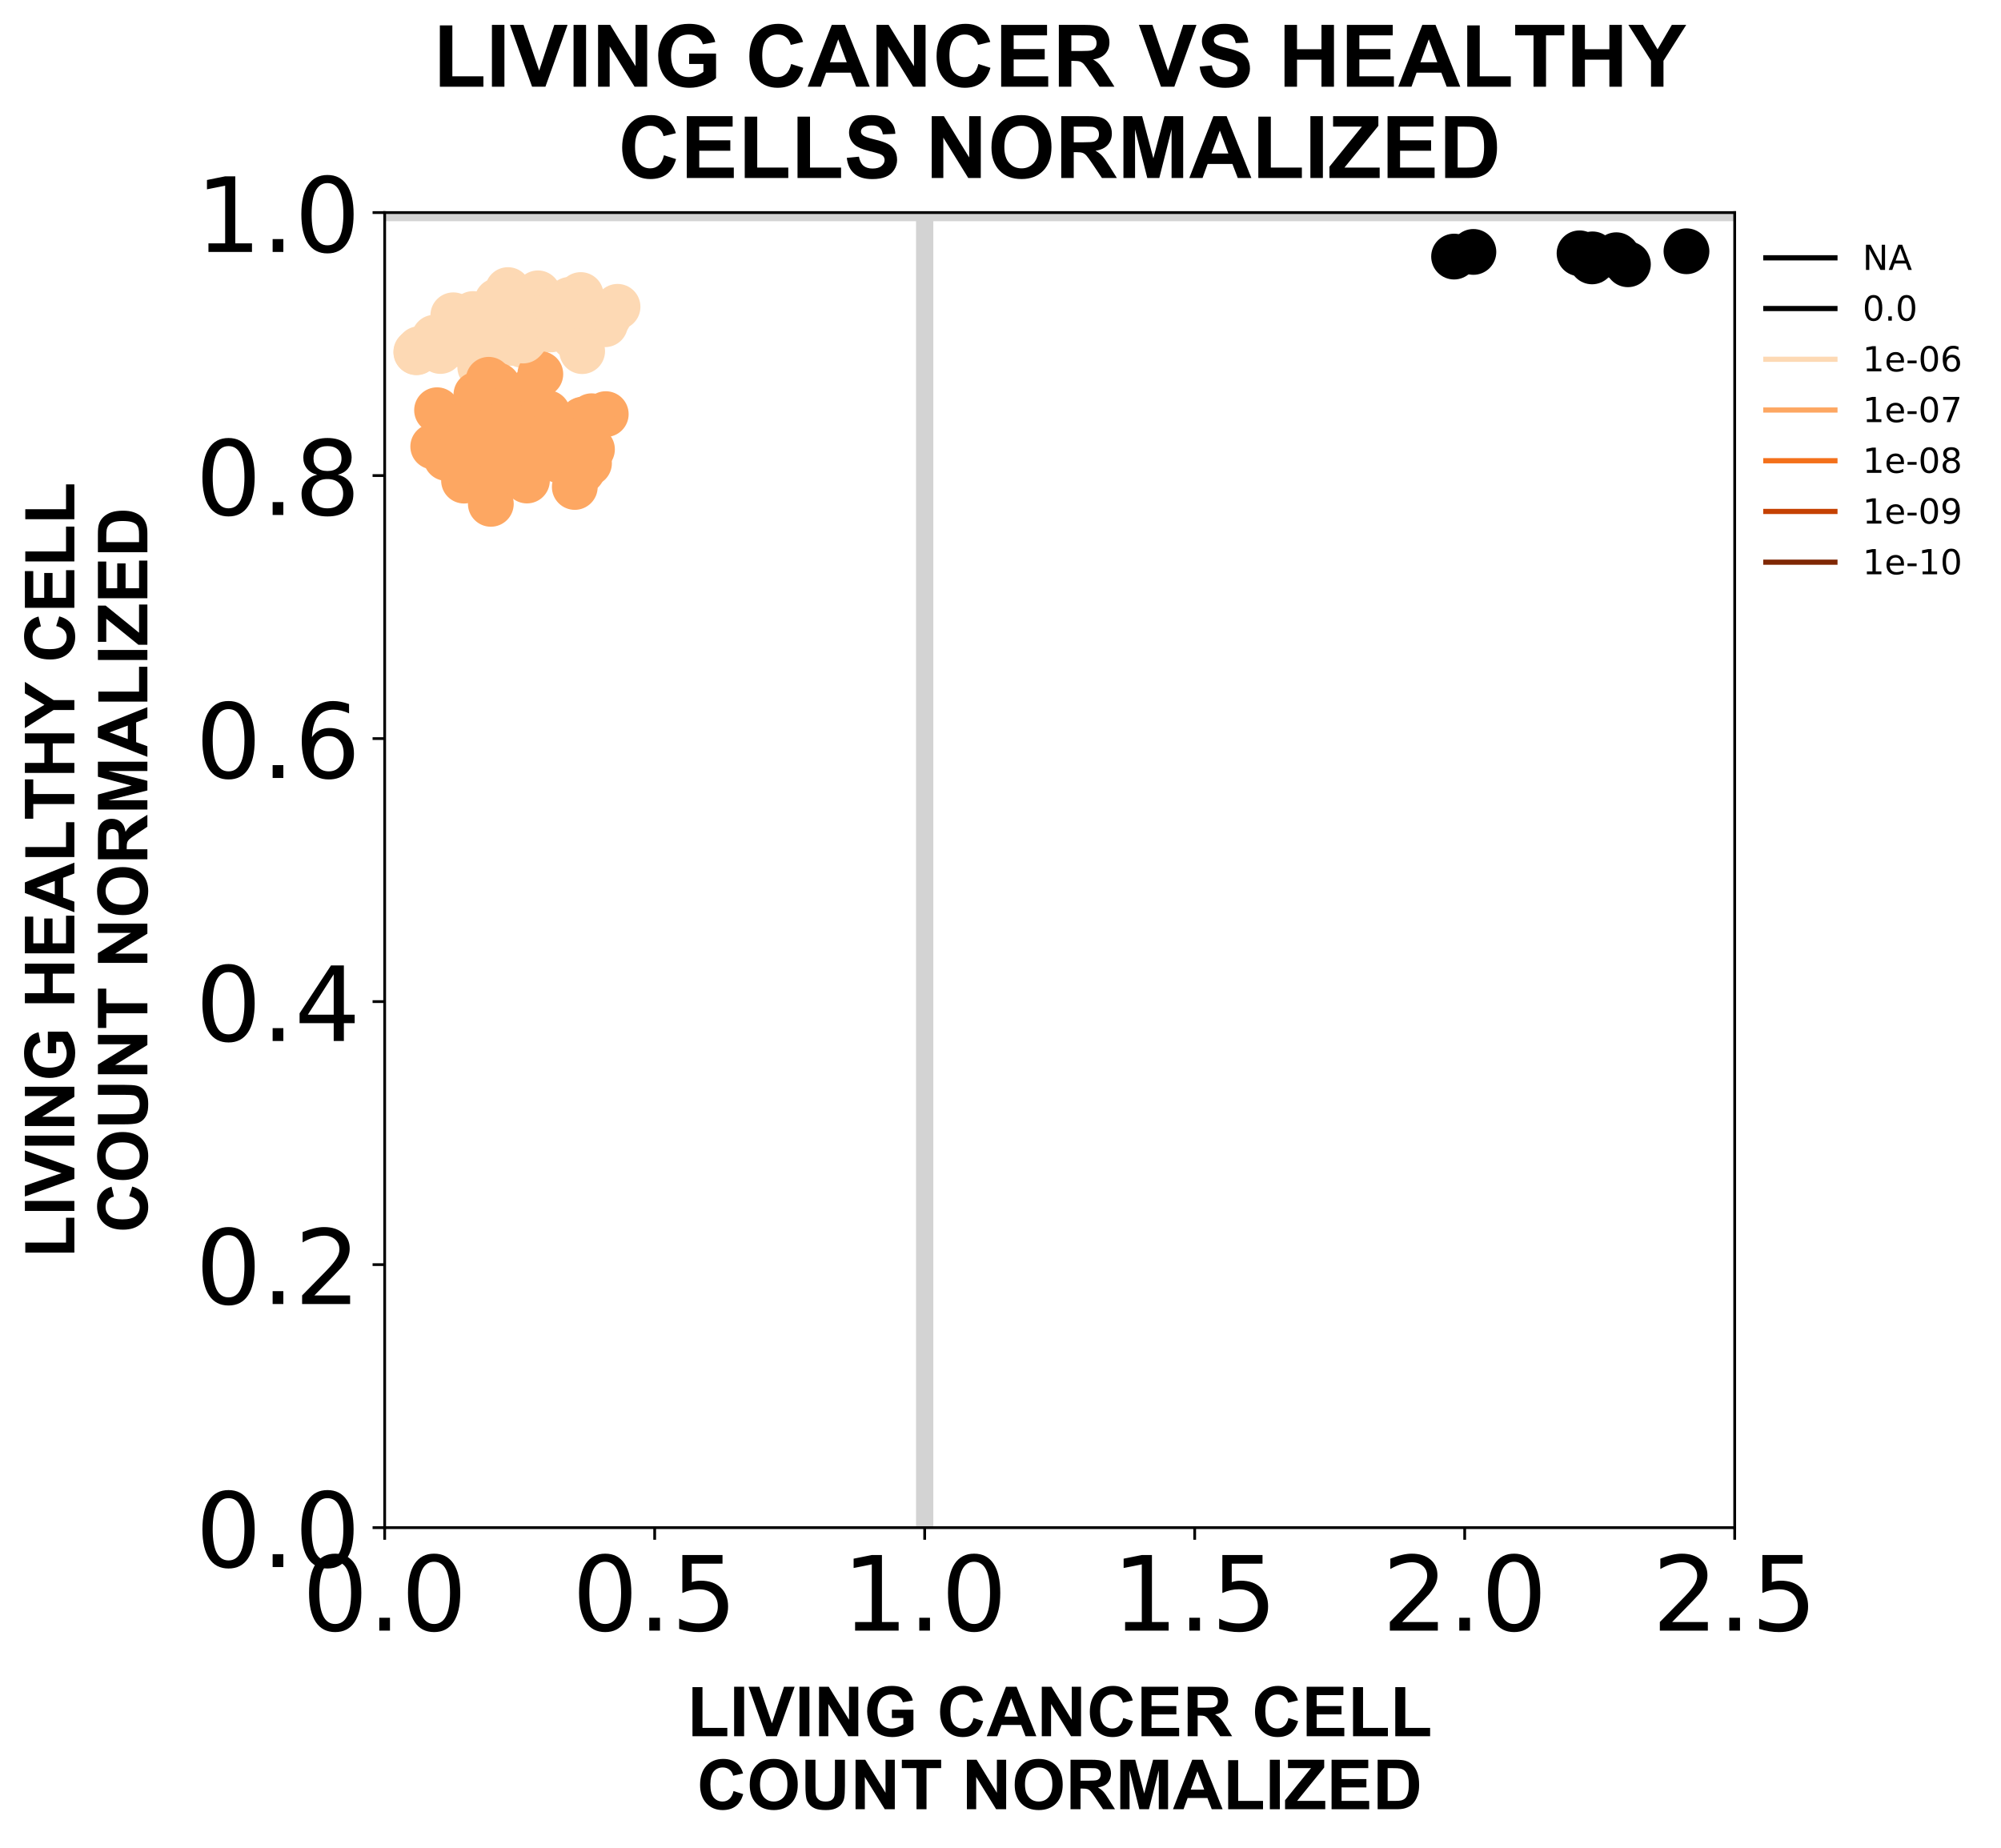 <?xml version="1.0" encoding="utf-8" standalone="no"?>
<!DOCTYPE svg PUBLIC "-//W3C//DTD SVG 1.1//EN"
  "http://www.w3.org/Graphics/SVG/1.1/DTD/svg11.dtd">
<!-- Created with matplotlib (https://matplotlib.org/) -->
<svg height="534.644pt" version="1.1" viewBox="0 0 578.946 534.644" width="578.946pt" xmlns="http://www.w3.org/2000/svg" xmlns:xlink="http://www.w3.org/1999/xlink">
 <defs>
  <style type="text/css">
*{stroke-linecap:butt;stroke-linejoin:round;}
  </style>
 </defs>
 <g id="figure_1">
  <g id="patch_1">
   <path d="M 0 534.644 
L 578.946 534.644 
L 578.946 0 
L 0 0 
z
" style="fill:#ffffff;"/>
  </g>
  <g id="axes_1">
   <g id="patch_2">
    <path d="M 111.297 442.022 
L 501.897 442.022 
L 501.897 61.502 
L 111.297 61.502 
z
" style="fill:#ffffff;"/>
   </g>
   <g id="line2d_1">
    <path clip-path="url(#p751edbd684)" d="M 267.538 442.022 
L 267.538 61.502 
" style="fill:none;stroke:#d3d3d3;stroke-linecap:square;stroke-width:5;"/>
   </g>
   <g id="line2d_2">
    <path clip-path="url(#p751edbd684)" d="M 111.297 61.502 
L 501.897 61.502 
" style="fill:none;stroke:#d3d3d3;stroke-linecap:square;stroke-width:5;"/>
   </g>
   <g id="PathCollection_1">
    <defs>
     <path d="M 0 6.124 
C 1.624 6.124 3.182 5.478 4.33 4.33 
C 5.478 3.182 6.124 1.624 6.124 0 
C 6.124 -1.624 5.478 -3.182 4.33 -4.33 
C 3.182 -5.478 1.624 -6.124 0 -6.124 
C -1.624 -6.124 -3.182 -5.478 -4.33 -4.33 
C -5.478 -3.182 -6.124 -1.624 -6.124 0 
C -6.124 1.624 -5.478 3.182 -4.33 4.33 
C -3.182 5.478 -1.624 6.124 0 6.124 
z
" id="mc6b372aa79" style="stroke:#fdd9b4;"/>
    </defs>
    <g clip-path="url(#p751edbd684)">
     <use style="fill:#fdd9b4;stroke:#fdd9b4;" x="120.504" xlink:href="#mc6b372aa79" y="101.928"/>
    </g>
   </g>
   <g id="PathCollection_2">
    <g clip-path="url(#p751edbd684)">
     <use style="fill:#fdd9b4;stroke:#fdd9b4;" x="120.446" xlink:href="#mc6b372aa79" y="101.842"/>
    </g>
   </g>
   <g id="PathCollection_3">
    <g clip-path="url(#p751edbd684)">
     <use style="fill:#fdd9b4;stroke:#fdd9b4;" x="136.873" xlink:href="#mc6b372aa79" y="90.863"/>
    </g>
   </g>
   <g id="PathCollection_4">
    <g clip-path="url(#p751edbd684)">
     <use style="fill:#fdd9b4;stroke:#fdd9b4;" x="147.985" xlink:href="#mc6b372aa79" y="99.213"/>
    </g>
   </g>
   <g id="PathCollection_5">
    <g clip-path="url(#p751edbd684)">
     <use style="fill:#fdd9b4;stroke:#fdd9b4;" x="139.33" xlink:href="#mc6b372aa79" y="95.091"/>
    </g>
   </g>
   <g id="PathCollection_6">
    <g clip-path="url(#p751edbd684)">
     <use style="fill:#fdd9b4;stroke:#fdd9b4;" x="127.413" xlink:href="#mc6b372aa79" y="101.562"/>
    </g>
   </g>
   <g id="PathCollection_7">
    <g clip-path="url(#p751edbd684)">
     <use style="fill:#fdd9b4;stroke:#fdd9b4;" x="137.234" xlink:href="#mc6b372aa79" y="101.723"/>
    </g>
   </g>
   <g id="PathCollection_8">
    <g clip-path="url(#p751edbd684)">
     <use style="fill:#fdd9b4;stroke:#fdd9b4;" x="141.811" xlink:href="#mc6b372aa79" y="97.602"/>
    </g>
   </g>
   <g id="PathCollection_9">
    <g clip-path="url(#p751edbd684)">
     <use style="fill:#fdd9b4;stroke:#fdd9b4;" x="138.953" xlink:href="#mc6b372aa79" y="106.234"/>
    </g>
   </g>
   <g id="PathCollection_10">
    <g clip-path="url(#p751edbd684)">
     <use style="fill:#fdd9b4;stroke:#fdd9b4;" x="140.047" xlink:href="#mc6b372aa79" y="102.651"/>
    </g>
   </g>
   <g id="PathCollection_11">
    <g clip-path="url(#p751edbd684)">
     <use style="fill:#fdd9b4;stroke:#fdd9b4;" x="129.617" xlink:href="#mc6b372aa79" y="99.98"/>
    </g>
   </g>
   <g id="PathCollection_12">
    <g clip-path="url(#p751edbd684)">
     <use style="fill:#fdd9b4;stroke:#fdd9b4;" x="131.066" xlink:href="#mc6b372aa79" y="96.298"/>
    </g>
   </g>
   <g id="PathCollection_13">
    <g clip-path="url(#p751edbd684)">
     <use style="fill:#fdd9b4;stroke:#fdd9b4;" x="144.384" xlink:href="#mc6b372aa79" y="87.574"/>
    </g>
   </g>
   <g id="PathCollection_14">
    <g clip-path="url(#p751edbd684)">
     <use style="fill:#fdd9b4;stroke:#fdd9b4;" x="154.175" xlink:href="#mc6b372aa79" y="96.041"/>
    </g>
   </g>
   <g id="PathCollection_15">
    <g clip-path="url(#p751edbd684)">
     <use style="fill:#fdd9b4;stroke:#fdd9b4;" x="152.047" xlink:href="#mc6b372aa79" y="96.852"/>
    </g>
   </g>
   <g id="PathCollection_16">
    <g clip-path="url(#p751edbd684)">
     <use style="fill:#fdd9b4;stroke:#fdd9b4;" x="131.03" xlink:href="#mc6b372aa79" y="97.358"/>
    </g>
   </g>
   <g id="PathCollection_17">
    <g clip-path="url(#p751edbd684)">
     <use style="fill:#fdd9b4;stroke:#fdd9b4;" x="148.975" xlink:href="#mc6b372aa79" y="98.205"/>
    </g>
   </g>
   <g id="PathCollection_18">
    <g clip-path="url(#p751edbd684)">
     <use style="fill:#fdd9b4;stroke:#fdd9b4;" x="150.869" xlink:href="#mc6b372aa79" y="95.132"/>
    </g>
   </g>
   <g id="PathCollection_19">
    <g clip-path="url(#p751edbd684)">
     <use style="fill:#fdd9b4;stroke:#fdd9b4;" x="145.252" xlink:href="#mc6b372aa79" y="95.839"/>
    </g>
   </g>
   <g id="PathCollection_20">
    <g clip-path="url(#p751edbd684)">
     <use style="fill:#fdd9b4;stroke:#fdd9b4;" x="154.588" xlink:href="#mc6b372aa79" y="95.988"/>
    </g>
   </g>
   <g id="PathCollection_21">
    <g clip-path="url(#p751edbd684)">
     <use style="fill:#fdd9b4;stroke:#fdd9b4;" x="129.214" xlink:href="#mc6b372aa79" y="97.423"/>
    </g>
   </g>
   <g id="PathCollection_22">
    <g clip-path="url(#p751edbd684)">
     <use style="fill:#fdd9b4;stroke:#fdd9b4;" x="121.285" xlink:href="#mc6b372aa79" y="101.016"/>
    </g>
   </g>
   <g id="PathCollection_23">
    <g clip-path="url(#p751edbd684)">
     <use style="fill:#fdd9b4;stroke:#fdd9b4;" x="145.223" xlink:href="#mc6b372aa79" y="93.212"/>
    </g>
   </g>
   <g id="PathCollection_24">
    <g clip-path="url(#p751edbd684)">
     <use style="fill:#fdd9b4;stroke:#fdd9b4;" x="145.924" xlink:href="#mc6b372aa79" y="96.639"/>
    </g>
   </g>
   <g id="PathCollection_25">
    <g clip-path="url(#p751edbd684)">
     <use style="fill:#fdd9b4;stroke:#fdd9b4;" x="141.57" xlink:href="#mc6b372aa79" y="95.678"/>
    </g>
   </g>
   <g id="PathCollection_26">
    <g clip-path="url(#p751edbd684)">
     <use style="fill:#fdd9b4;stroke:#fdd9b4;" x="125.699" xlink:href="#mc6b372aa79" y="97.708"/>
    </g>
   </g>
   <g id="PathCollection_27">
    <g clip-path="url(#p751edbd684)">
     <use style="fill:#fdd9b4;stroke:#fdd9b4;" x="146.246" xlink:href="#mc6b372aa79" y="94.794"/>
    </g>
   </g>
   <g id="PathCollection_28">
    <g clip-path="url(#p751edbd684)">
     <use style="fill:#fdd9b4;stroke:#fdd9b4;" x="143.678" xlink:href="#mc6b372aa79" y="94.779"/>
    </g>
   </g>
   <g id="PathCollection_29">
    <g clip-path="url(#p751edbd684)">
     <use style="fill:#fdd9b4;stroke:#fdd9b4;" x="143.159" xlink:href="#mc6b372aa79" y="95.022"/>
    </g>
   </g>
   <g id="PathCollection_30">
    <g clip-path="url(#p751edbd684)">
     <use style="fill:#fdd9b4;stroke:#fdd9b4;" x="144.003" xlink:href="#mc6b372aa79" y="93.416"/>
    </g>
   </g>
   <g id="PathCollection_31">
    <g clip-path="url(#p751edbd684)">
     <use style="fill:#fdd9b4;stroke:#fdd9b4;" x="140.757" xlink:href="#mc6b372aa79" y="96.083"/>
    </g>
   </g>
   <g id="PathCollection_32">
    <g clip-path="url(#p751edbd684)">
     <use style="fill:#fdd9b4;stroke:#fdd9b4;" x="137.973" xlink:href="#mc6b372aa79" y="91.698"/>
    </g>
   </g>
   <g id="PathCollection_33">
    <g clip-path="url(#p751edbd684)">
     <use style="fill:#fdd9b4;stroke:#fdd9b4;" x="147.247" xlink:href="#mc6b372aa79" y="86.635"/>
    </g>
   </g>
   <g id="PathCollection_34">
    <g clip-path="url(#p751edbd684)">
     <use style="fill:#fdd9b4;stroke:#fdd9b4;" x="160.857" xlink:href="#mc6b372aa79" y="93.114"/>
    </g>
   </g>
   <g id="PathCollection_35">
    <g clip-path="url(#p751edbd684)">
     <use style="fill:#fdd9b4;stroke:#fdd9b4;" x="159.309" xlink:href="#mc6b372aa79" y="95.326"/>
    </g>
   </g>
   <g id="PathCollection_36">
    <g clip-path="url(#p751edbd684)">
     <use style="fill:#fdd9b4;stroke:#fdd9b4;" x="147.002" xlink:href="#mc6b372aa79" y="96.307"/>
    </g>
   </g>
   <g id="PathCollection_37">
    <g clip-path="url(#p751edbd684)">
     <use style="fill:#fdd9b4;stroke:#fdd9b4;" x="160.161" xlink:href="#mc6b372aa79" y="91.277"/>
    </g>
   </g>
   <g id="PathCollection_38">
    <g clip-path="url(#p751edbd684)">
     <use style="fill:#fdd9b4;stroke:#fdd9b4;" x="164.279" xlink:href="#mc6b372aa79" y="90.781"/>
    </g>
   </g>
   <g id="PathCollection_39">
    <g clip-path="url(#p751edbd684)">
     <use style="fill:#fdd9b4;stroke:#fdd9b4;" x="148.833" xlink:href="#mc6b372aa79" y="94.788"/>
    </g>
   </g>
   <g id="PathCollection_40">
    <g clip-path="url(#p751edbd684)">
     <use style="fill:#fdd9b4;stroke:#fdd9b4;" x="167.293" xlink:href="#mc6b372aa79" y="95.637"/>
    </g>
   </g>
   <g id="PathCollection_41">
    <defs>
     <path d="M 0 6.124 
C 1.624 6.124 3.182 5.478 4.33 4.33 
C 5.478 3.182 6.124 1.624 6.124 0 
C 6.124 -1.624 5.478 -3.182 4.33 -4.33 
C 3.182 -5.478 1.624 -6.124 0 -6.124 
C -1.624 -6.124 -3.182 -5.478 -4.33 -4.33 
C -5.478 -3.182 -6.124 -1.624 -6.124 0 
C -6.124 1.624 -5.478 3.182 -4.33 4.33 
C -3.182 5.478 -1.624 6.124 0 6.124 
z
" id="m355defbd6c" style="stroke:#fda762;"/>
    </defs>
    <g clip-path="url(#p751edbd684)">
     <use style="fill:#fda762;stroke:#fda762;" x="134.258" xlink:href="#m355defbd6c" y="139.067"/>
    </g>
   </g>
   <g id="PathCollection_42">
    <g clip-path="url(#p751edbd684)">
     <use style="fill:#fda762;stroke:#fda762;" x="125.35" xlink:href="#m355defbd6c" y="129.207"/>
    </g>
   </g>
   <g id="PathCollection_43">
    <g clip-path="url(#p751edbd684)">
     <use style="fill:#fda762;stroke:#fda762;" x="143.79" xlink:href="#m355defbd6c" y="123.512"/>
    </g>
   </g>
   <g id="PathCollection_44">
    <g clip-path="url(#p751edbd684)">
     <use style="fill:#fda762;stroke:#fda762;" x="168.838" xlink:href="#m355defbd6c" y="132.717"/>
    </g>
   </g>
   <g id="PathCollection_45">
    <g clip-path="url(#p751edbd684)">
     <use style="fill:#fda762;stroke:#fda762;" x="163.242" xlink:href="#m355defbd6c" y="127.74"/>
    </g>
   </g>
   <g id="PathCollection_46">
    <g clip-path="url(#p751edbd684)">
     <use style="fill:#fda762;stroke:#fda762;" x="139.534" xlink:href="#m355defbd6c" y="131.696"/>
    </g>
   </g>
   <g id="PathCollection_47">
    <g clip-path="url(#p751edbd684)">
     <use style="fill:#fda762;stroke:#fda762;" x="155.996" xlink:href="#m355defbd6c" y="129.674"/>
    </g>
   </g>
   <g id="PathCollection_48">
    <g clip-path="url(#p751edbd684)">
     <use style="fill:#fda762;stroke:#fda762;" x="153.007" xlink:href="#m355defbd6c" y="127.587"/>
    </g>
   </g>
   <g id="PathCollection_49">
    <g clip-path="url(#p751edbd684)">
     <use style="fill:#fda762;stroke:#fda762;" x="157.982" xlink:href="#m355defbd6c" y="129.126"/>
    </g>
   </g>
   <g id="PathCollection_50">
    <g clip-path="url(#p751edbd684)">
     <use style="fill:#fda762;stroke:#fda762;" x="168.468" xlink:href="#m355defbd6c" y="136.226"/>
    </g>
   </g>
   <g id="PathCollection_51">
    <g clip-path="url(#p751edbd684)">
     <use style="fill:#fdd9b4;stroke:#fdd9b4;" x="133.88" xlink:href="#mc6b372aa79" y="96.205"/>
    </g>
   </g>
   <g id="PathCollection_52">
    <g clip-path="url(#p751edbd684)">
     <use style="fill:#fdd9b4;stroke:#fdd9b4;" x="134.295" xlink:href="#mc6b372aa79" y="93.467"/>
    </g>
   </g>
   <g id="PathCollection_53">
    <g clip-path="url(#p751edbd684)">
     <use style="fill:#fdd9b4;stroke:#fdd9b4;" x="146.963" xlink:href="#mc6b372aa79" y="83.933"/>
    </g>
   </g>
   <g id="PathCollection_54">
    <g clip-path="url(#p751edbd684)">
     <use style="fill:#fdd9b4;stroke:#fdd9b4;" x="161.503" xlink:href="#mc6b372aa79" y="91.821"/>
    </g>
   </g>
   <g id="PathCollection_55">
    <g clip-path="url(#p751edbd684)">
     <use style="fill:#fdd9b4;stroke:#fdd9b4;" x="159.575" xlink:href="#mc6b372aa79" y="88.279"/>
    </g>
   </g>
   <g id="PathCollection_56">
    <g clip-path="url(#p751edbd684)">
     <use style="fill:#fdd9b4;stroke:#fdd9b4;" x="134.774" xlink:href="#mc6b372aa79" y="94.204"/>
    </g>
   </g>
   <g id="PathCollection_57">
    <g clip-path="url(#p751edbd684)">
     <use style="fill:#fdd9b4;stroke:#fdd9b4;" x="154.914" xlink:href="#mc6b372aa79" y="92.801"/>
    </g>
   </g>
   <g id="PathCollection_58">
    <g clip-path="url(#p751edbd684)">
     <use style="fill:#fdd9b4;stroke:#fdd9b4;" x="163.602" xlink:href="#mc6b372aa79" y="90.664"/>
    </g>
   </g>
   <g id="PathCollection_59">
    <g clip-path="url(#p751edbd684)">
     <use style="fill:#fdd9b4;stroke:#fdd9b4;" x="148.542" xlink:href="#mc6b372aa79" y="91.635"/>
    </g>
   </g>
   <g id="PathCollection_60">
    <g clip-path="url(#p751edbd684)">
     <use style="fill:#fdd9b4;stroke:#fdd9b4;" x="155.575" xlink:href="#mc6b372aa79" y="96.116"/>
    </g>
   </g>
   <g id="PathCollection_61">
    <g clip-path="url(#p751edbd684)">
     <use style="fill:#fda762;stroke:#fda762;" x="129.154" xlink:href="#m355defbd6c" y="132.514"/>
    </g>
   </g>
   <g id="PathCollection_62">
    <g clip-path="url(#p751edbd684)">
     <use style="fill:#fda762;stroke:#fda762;" x="140.696" xlink:href="#m355defbd6c" y="115.171"/>
    </g>
   </g>
   <g id="PathCollection_63">
    <g clip-path="url(#p751edbd684)">
     <use style="fill:#fda762;stroke:#fda762;" x="143.972" xlink:href="#m355defbd6c" y="111.533"/>
    </g>
   </g>
   <g id="PathCollection_64">
    <g clip-path="url(#p751edbd684)">
     <use style="fill:#fda762;stroke:#fda762;" x="156.295" xlink:href="#m355defbd6c" y="120.26"/>
    </g>
   </g>
   <g id="PathCollection_65">
    <g clip-path="url(#p751edbd684)">
     <use style="fill:#fda762;stroke:#fda762;" x="149.186" xlink:href="#m355defbd6c" y="120.928"/>
    </g>
   </g>
   <g id="PathCollection_66">
    <g clip-path="url(#p751edbd684)">
     <use style="fill:#fda762;stroke:#fda762;" x="131.232" xlink:href="#m355defbd6c" y="131.112"/>
    </g>
   </g>
   <g id="PathCollection_67">
    <g clip-path="url(#p751edbd684)">
     <use style="fill:#fda762;stroke:#fda762;" x="158.395" xlink:href="#m355defbd6c" y="119.529"/>
    </g>
   </g>
   <g id="PathCollection_68">
    <g clip-path="url(#p751edbd684)">
     <use style="fill:#fda762;stroke:#fda762;" x="146.541" xlink:href="#m355defbd6c" y="118.768"/>
    </g>
   </g>
   <g id="PathCollection_69">
    <g clip-path="url(#p751edbd684)">
     <use style="fill:#fda762;stroke:#fda762;" x="150.182" xlink:href="#m355defbd6c" y="116.512"/>
    </g>
   </g>
   <g id="PathCollection_70">
    <g clip-path="url(#p751edbd684)">
     <use style="fill:#fda762;stroke:#fda762;" x="153.377" xlink:href="#m355defbd6c" y="131.219"/>
    </g>
   </g>
   <g id="PathCollection_71">
    <g clip-path="url(#p751edbd684)">
     <use style="fill:#fdd9b4;stroke:#fdd9b4;" x="178.669" xlink:href="#mc6b372aa79" y="88.777"/>
    </g>
   </g>
   <g id="PathCollection_72">
    <g clip-path="url(#p751edbd684)">
     <use style="fill:#fdd9b4;stroke:#fdd9b4;" x="146.623" xlink:href="#mc6b372aa79" y="87.569"/>
    </g>
   </g>
   <g id="PathCollection_73">
    <g clip-path="url(#p751edbd684)">
     <use style="fill:#fdd9b4;stroke:#fdd9b4;" x="157.94" xlink:href="#mc6b372aa79" y="87.104"/>
    </g>
   </g>
   <g id="PathCollection_74">
    <g clip-path="url(#p751edbd684)">
     <use style="fill:#fdd9b4;stroke:#fdd9b4;" x="167.188" xlink:href="#mc6b372aa79" y="97.333"/>
    </g>
   </g>
   <g id="PathCollection_75">
    <g clip-path="url(#p751edbd684)">
     <use style="fill:#fdd9b4;stroke:#fdd9b4;" x="163.174" xlink:href="#mc6b372aa79" y="94.738"/>
    </g>
   </g>
   <g id="PathCollection_76">
    <g clip-path="url(#p751edbd684)">
     <use style="fill:#fdd9b4;stroke:#fdd9b4;" x="154.352" xlink:href="#mc6b372aa79" y="90.934"/>
    </g>
   </g>
   <g id="PathCollection_77">
    <g clip-path="url(#p751edbd684)">
     <use style="fill:#fdd9b4;stroke:#fdd9b4;" x="166.094" xlink:href="#mc6b372aa79" y="97.501"/>
    </g>
   </g>
   <g id="PathCollection_78">
    <g clip-path="url(#p751edbd684)">
     <use style="fill:#fdd9b4;stroke:#fdd9b4;" x="169.887" xlink:href="#mc6b372aa79" y="91.017"/>
    </g>
   </g>
   <g id="PathCollection_79">
    <g clip-path="url(#p751edbd684)">
     <use style="fill:#fdd9b4;stroke:#fdd9b4;" x="151.179" xlink:href="#mc6b372aa79" y="99.811"/>
    </g>
   </g>
   <g id="PathCollection_80">
    <g clip-path="url(#p751edbd684)">
     <use style="fill:#fdd9b4;stroke:#fdd9b4;" x="176.056" xlink:href="#mc6b372aa79" y="91.663"/>
    </g>
   </g>
   <g id="PathCollection_81">
    <g clip-path="url(#p751edbd684)">
     <use style="fill:#fda762;stroke:#fda762;" x="175.262" xlink:href="#m355defbd6c" y="119.828"/>
    </g>
   </g>
   <g id="PathCollection_82">
    <g clip-path="url(#p751edbd684)">
     <use style="fill:#fda762;stroke:#fda762;" x="147.92" xlink:href="#m355defbd6c" y="119.907"/>
    </g>
   </g>
   <g id="PathCollection_83">
    <g clip-path="url(#p751edbd684)">
     <use style="fill:#fda762;stroke:#fda762;" x="156.331" xlink:href="#m355defbd6c" y="108.244"/>
    </g>
   </g>
   <g id="PathCollection_84">
    <g clip-path="url(#p751edbd684)">
     <use style="fill:#fda762;stroke:#fda762;" x="170.415" xlink:href="#m355defbd6c" y="134.032"/>
    </g>
   </g>
   <g id="PathCollection_85">
    <g clip-path="url(#p751edbd684)">
     <use style="fill:#fda762;stroke:#fda762;" x="158.292" xlink:href="#m355defbd6c" y="128.466"/>
    </g>
   </g>
   <g id="PathCollection_86">
    <g clip-path="url(#p751edbd684)">
     <use style="fill:#fda762;stroke:#fda762;" x="157.059" xlink:href="#m355defbd6c" y="123.403"/>
    </g>
   </g>
   <g id="PathCollection_87">
    <g clip-path="url(#p751edbd684)">
     <use style="fill:#fda762;stroke:#fda762;" x="159.497" xlink:href="#m355defbd6c" y="128.48"/>
    </g>
   </g>
   <g id="PathCollection_88">
    <g clip-path="url(#p751edbd684)">
     <use style="fill:#fda762;stroke:#fda762;" x="168.765" xlink:href="#m355defbd6c" y="121.472"/>
    </g>
   </g>
   <g id="PathCollection_89">
    <g clip-path="url(#p751edbd684)">
     <use style="fill:#fda762;stroke:#fda762;" x="161.266" xlink:href="#m355defbd6c" y="123.987"/>
    </g>
   </g>
   <g id="PathCollection_90">
    <g clip-path="url(#p751edbd684)">
     <use style="fill:#fda762;stroke:#fda762;" x="169.57" xlink:href="#m355defbd6c" y="129.209"/>
    </g>
   </g>
   <g id="PathCollection_91">
    <g clip-path="url(#p751edbd684)">
     <use style="fill:#fda762;stroke:#fda762;" x="133.541" xlink:href="#m355defbd6c" y="124.475"/>
    </g>
   </g>
   <g id="PathCollection_92">
    <g clip-path="url(#p751edbd684)">
     <use style="fill:#fda762;stroke:#fda762;" x="137.779" xlink:href="#m355defbd6c" y="119.181"/>
    </g>
   </g>
   <g id="PathCollection_93">
    <g clip-path="url(#p751edbd684)">
     <use style="fill:#fda762;stroke:#fda762;" x="126.455" xlink:href="#m355defbd6c" y="118.697"/>
    </g>
   </g>
   <g id="PathCollection_94">
    <g clip-path="url(#p751edbd684)">
     <use style="fill:#fda762;stroke:#fda762;" x="138.544" xlink:href="#m355defbd6c" y="133.892"/>
    </g>
   </g>
   <g id="PathCollection_95">
    <g clip-path="url(#p751edbd684)">
     <use style="fill:#fda762;stroke:#fda762;" x="144.483" xlink:href="#m355defbd6c" y="129.758"/>
    </g>
   </g>
   <g id="PathCollection_96">
    <g clip-path="url(#p751edbd684)">
     <use style="fill:#fda762;stroke:#fda762;" x="142.875" xlink:href="#m355defbd6c" y="124.026"/>
    </g>
   </g>
   <g id="PathCollection_97">
    <g clip-path="url(#p751edbd684)">
     <use style="fill:#fda762;stroke:#fda762;" x="142.462" xlink:href="#m355defbd6c" y="139.341"/>
    </g>
   </g>
   <g id="PathCollection_98">
    <g clip-path="url(#p751edbd684)">
     <use style="fill:#fda762;stroke:#fda762;" x="135.247" xlink:href="#m355defbd6c" y="130.409"/>
    </g>
   </g>
   <g id="PathCollection_99">
    <g clip-path="url(#p751edbd684)">
     <use style="fill:#fda762;stroke:#fda762;" x="142.022" xlink:href="#m355defbd6c" y="127.979"/>
    </g>
   </g>
   <g id="PathCollection_100">
    <g clip-path="url(#p751edbd684)">
     <use style="fill:#fda762;stroke:#fda762;" x="142.625" xlink:href="#m355defbd6c" y="136.81"/>
    </g>
   </g>
   <g id="PathCollection_101">
    <g clip-path="url(#p751edbd684)">
     <use style="fill:#fda762;stroke:#fda762;" x="170.919" xlink:href="#m355defbd6c" y="121.776"/>
    </g>
   </g>
   <g id="PathCollection_102">
    <g clip-path="url(#p751edbd684)">
     <use style="fill:#fda762;stroke:#fda762;" x="153.316" xlink:href="#m355defbd6c" y="113.283"/>
    </g>
   </g>
   <g id="PathCollection_103">
    <g clip-path="url(#p751edbd684)">
     <use style="fill:#fda762;stroke:#fda762;" x="141.388" xlink:href="#m355defbd6c" y="109.889"/>
    </g>
   </g>
   <g id="PathCollection_104">
    <g clip-path="url(#p751edbd684)">
     <use style="fill:#fda762;stroke:#fda762;" x="168.536" xlink:href="#m355defbd6c" y="121.435"/>
    </g>
   </g>
   <g id="PathCollection_105">
    <g clip-path="url(#p751edbd684)">
     <use style="fill:#fda762;stroke:#fda762;" x="145.789" xlink:href="#m355defbd6c" y="113.764"/>
    </g>
   </g>
   <g id="PathCollection_106">
    <g clip-path="url(#p751edbd684)">
     <use style="fill:#fda762;stroke:#fda762;" x="137.839" xlink:href="#m355defbd6c" y="114.176"/>
    </g>
   </g>
   <g id="PathCollection_107">
    <g clip-path="url(#p751edbd684)">
     <use style="fill:#fda762;stroke:#fda762;" x="160.832" xlink:href="#m355defbd6c" y="123.632"/>
    </g>
   </g>
   <g id="PathCollection_108">
    <g clip-path="url(#p751edbd684)">
     <use style="fill:#fda762;stroke:#fda762;" x="151.271" xlink:href="#m355defbd6c" y="122.785"/>
    </g>
   </g>
   <g id="PathCollection_109">
    <g clip-path="url(#p751edbd684)">
     <use style="fill:#fda762;stroke:#fda762;" x="168.285" xlink:href="#m355defbd6c" y="124.454"/>
    </g>
   </g>
   <g id="PathCollection_110">
    <g clip-path="url(#p751edbd684)">
     <use style="fill:#fda762;stroke:#fda762;" x="161.349" xlink:href="#m355defbd6c" y="131.059"/>
    </g>
   </g>
   <g id="PathCollection_111">
    <g clip-path="url(#p751edbd684)">
     <use style="fill:#fdd9b4;stroke:#fdd9b4;" x="151.549" xlink:href="#mc6b372aa79" y="95.718"/>
    </g>
   </g>
   <g id="PathCollection_112">
    <g clip-path="url(#p751edbd684)">
     <use style="fill:#fdd9b4;stroke:#fdd9b4;" x="131.156" xlink:href="#mc6b372aa79" y="91.226"/>
    </g>
   </g>
   <g id="PathCollection_113">
    <g clip-path="url(#p751edbd684)">
     <use style="fill:#fdd9b4;stroke:#fdd9b4;" x="139.388" xlink:href="#mc6b372aa79" y="92.272"/>
    </g>
   </g>
   <g id="PathCollection_114">
    <g clip-path="url(#p751edbd684)">
     <use style="fill:#fdd9b4;stroke:#fdd9b4;" x="151.354" xlink:href="#mc6b372aa79" y="98.531"/>
    </g>
   </g>
   <g id="PathCollection_115">
    <g clip-path="url(#p751edbd684)">
     <use style="fill:#fdd9b4;stroke:#fdd9b4;" x="149.395" xlink:href="#mc6b372aa79" y="90.98"/>
    </g>
   </g>
   <g id="PathCollection_116">
    <g clip-path="url(#p751edbd684)">
     <use style="fill:#fdd9b4;stroke:#fdd9b4;" x="153.362" xlink:href="#mc6b372aa79" y="96.19"/>
    </g>
   </g>
   <g id="PathCollection_117">
    <g clip-path="url(#p751edbd684)">
     <use style="fill:#fdd9b4;stroke:#fdd9b4;" x="150.563" xlink:href="#mc6b372aa79" y="97.49"/>
    </g>
   </g>
   <g id="PathCollection_118">
    <g clip-path="url(#p751edbd684)">
     <use style="fill:#fdd9b4;stroke:#fdd9b4;" x="141.734" xlink:href="#mc6b372aa79" y="95.015"/>
    </g>
   </g>
   <g id="PathCollection_119">
    <g clip-path="url(#p751edbd684)">
     <use style="fill:#fdd9b4;stroke:#fdd9b4;" x="148.531" xlink:href="#mc6b372aa79" y="96.19"/>
    </g>
   </g>
   <g id="PathCollection_120">
    <g clip-path="url(#p751edbd684)">
     <use style="fill:#fdd9b4;stroke:#fdd9b4;" x="152.03" xlink:href="#mc6b372aa79" y="97.742"/>
    </g>
   </g>
   <g id="PathCollection_121">
    <g clip-path="url(#p751edbd684)">
     <use style="fill:#fdd9b4;stroke:#fdd9b4;" x="168.017" xlink:href="#mc6b372aa79" y="85.368"/>
    </g>
   </g>
   <g id="PathCollection_122">
    <g clip-path="url(#p751edbd684)">
     <use style="fill:#fdd9b4;stroke:#fdd9b4;" x="148.396" xlink:href="#mc6b372aa79" y="90.282"/>
    </g>
   </g>
   <g id="PathCollection_123">
    <g clip-path="url(#p751edbd684)">
     <use style="fill:#fdd9b4;stroke:#fdd9b4;" x="155.642" xlink:href="#mc6b372aa79" y="84.873"/>
    </g>
   </g>
   <g id="PathCollection_124">
    <g clip-path="url(#p751edbd684)">
     <use style="fill:#fdd9b4;stroke:#fdd9b4;" x="175.052" xlink:href="#mc6b372aa79" y="93.819"/>
    </g>
   </g>
   <g id="PathCollection_125">
    <g clip-path="url(#p751edbd684)">
     <use style="fill:#fdd9b4;stroke:#fdd9b4;" x="164.802" xlink:href="#mc6b372aa79" y="86.752"/>
    </g>
   </g>
   <g id="PathCollection_126">
    <g clip-path="url(#p751edbd684)">
     <use style="fill:#fdd9b4;stroke:#fdd9b4;" x="158.387" xlink:href="#mc6b372aa79" y="90.233"/>
    </g>
   </g>
   <g id="PathCollection_127">
    <g clip-path="url(#p751edbd684)">
     <use style="fill:#fdd9b4;stroke:#fdd9b4;" x="163.377" xlink:href="#mc6b372aa79" y="89.988"/>
    </g>
   </g>
   <g id="PathCollection_128">
    <g clip-path="url(#p751edbd684)">
     <use style="fill:#fdd9b4;stroke:#fdd9b4;" x="157.808" xlink:href="#mc6b372aa79" y="91.605"/>
    </g>
   </g>
   <g id="PathCollection_129">
    <g clip-path="url(#p751edbd684)">
     <use style="fill:#fdd9b4;stroke:#fdd9b4;" x="165.899" xlink:href="#mc6b372aa79" y="93.27"/>
    </g>
   </g>
   <g id="PathCollection_130">
    <g clip-path="url(#p751edbd684)">
     <use style="fill:#fdd9b4;stroke:#fdd9b4;" x="164.353" xlink:href="#mc6b372aa79" y="90.143"/>
    </g>
   </g>
   <g id="PathCollection_131">
    <g clip-path="url(#p751edbd684)">
     <use style="fill:#fda762;stroke:#fda762;" x="171.168" xlink:href="#m355defbd6c" y="120.436"/>
    </g>
   </g>
   <g id="PathCollection_132">
    <g clip-path="url(#p751edbd684)">
     <use style="fill:#fda762;stroke:#fda762;" x="147.207" xlink:href="#m355defbd6c" y="122.956"/>
    </g>
   </g>
   <g id="PathCollection_133">
    <g clip-path="url(#p751edbd684)">
     <use style="fill:#fda762;stroke:#fda762;" x="144.613" xlink:href="#m355defbd6c" y="121.868"/>
    </g>
   </g>
   <g id="PathCollection_134">
    <g clip-path="url(#p751edbd684)">
     <use style="fill:#fda762;stroke:#fda762;" x="171.277" xlink:href="#m355defbd6c" y="130.014"/>
    </g>
   </g>
   <g id="PathCollection_135">
    <g clip-path="url(#p751edbd684)">
     <use style="fill:#fda762;stroke:#fda762;" x="149.647" xlink:href="#m355defbd6c" y="123.335"/>
    </g>
   </g>
   <g id="PathCollection_136">
    <g clip-path="url(#p751edbd684)">
     <use style="fill:#fda762;stroke:#fda762;" x="157.49" xlink:href="#m355defbd6c" y="127.532"/>
    </g>
   </g>
   <g id="PathCollection_137">
    <g clip-path="url(#p751edbd684)">
     <use style="fill:#fda762;stroke:#fda762;" x="167.054" xlink:href="#m355defbd6c" y="132.541"/>
    </g>
   </g>
   <g id="PathCollection_138">
    <g clip-path="url(#p751edbd684)">
     <use style="fill:#fda762;stroke:#fda762;" x="161.647" xlink:href="#m355defbd6c" y="133.114"/>
    </g>
   </g>
   <g id="PathCollection_139">
    <g clip-path="url(#p751edbd684)">
     <use style="fill:#fda762;stroke:#fda762;" x="159.044" xlink:href="#m355defbd6c" y="130.411"/>
    </g>
   </g>
   <g id="PathCollection_140">
    <g clip-path="url(#p751edbd684)">
     <use style="fill:#fda762;stroke:#fda762;" x="166.303" xlink:href="#m355defbd6c" y="140.903"/>
    </g>
   </g>
   <g id="PathCollection_141">
    <g clip-path="url(#p751edbd684)">
     <use style="fill:#fdd9b4;stroke:#fdd9b4;" x="166.256" xlink:href="#mc6b372aa79" y="90.604"/>
    </g>
   </g>
   <g id="PathCollection_142">
    <g clip-path="url(#p751edbd684)">
     <use style="fill:#fdd9b4;stroke:#fdd9b4;" x="149.585" xlink:href="#mc6b372aa79" y="90.046"/>
    </g>
   </g>
   <g id="PathCollection_143">
    <g clip-path="url(#p751edbd684)">
     <use style="fill:#fdd9b4;stroke:#fdd9b4;" x="143.886" xlink:href="#mc6b372aa79" y="87.104"/>
    </g>
   </g>
   <g id="PathCollection_144">
    <g clip-path="url(#p751edbd684)">
     <use style="fill:#fdd9b4;stroke:#fdd9b4;" x="162.541" xlink:href="#mc6b372aa79" y="94.866"/>
    </g>
   </g>
   <g id="PathCollection_145">
    <g clip-path="url(#p751edbd684)">
     <use style="fill:#fdd9b4;stroke:#fdd9b4;" x="159.497" xlink:href="#mc6b372aa79" y="89.923"/>
    </g>
   </g>
   <g id="PathCollection_146">
    <g clip-path="url(#p751edbd684)">
     <use style="fill:#fdd9b4;stroke:#fdd9b4;" x="150.357" xlink:href="#mc6b372aa79" y="94.321"/>
    </g>
   </g>
   <g id="PathCollection_147">
    <g clip-path="url(#p751edbd684)">
     <use style="fill:#fdd9b4;stroke:#fdd9b4;" x="144.675" xlink:href="#mc6b372aa79" y="95.497"/>
    </g>
   </g>
   <g id="PathCollection_148">
    <g clip-path="url(#p751edbd684)">
     <use style="fill:#fdd9b4;stroke:#fdd9b4;" x="160.743" xlink:href="#mc6b372aa79" y="93.486"/>
    </g>
   </g>
   <g id="PathCollection_149">
    <g clip-path="url(#p751edbd684)">
     <use style="fill:#fdd9b4;stroke:#fdd9b4;" x="141.56" xlink:href="#mc6b372aa79" y="96.073"/>
    </g>
   </g>
   <g id="PathCollection_150">
    <g clip-path="url(#p751edbd684)">
     <use style="fill:#fdd9b4;stroke:#fdd9b4;" x="168.434" xlink:href="#mc6b372aa79" y="101.599"/>
    </g>
   </g>
   <g id="PathCollection_151">
    <g clip-path="url(#p751edbd684)">
     <use style="fill:#fda762;stroke:#fda762;" x="160.319" xlink:href="#m355defbd6c" y="125.328"/>
    </g>
   </g>
   <g id="PathCollection_152">
    <g clip-path="url(#p751edbd684)">
     <use style="fill:#fda762;stroke:#fda762;" x="144.591" xlink:href="#m355defbd6c" y="122.248"/>
    </g>
   </g>
   <g id="PathCollection_153">
    <g clip-path="url(#p751edbd684)">
     <use style="fill:#fda762;stroke:#fda762;" x="136.064" xlink:href="#m355defbd6c" y="130.089"/>
    </g>
   </g>
   <g id="PathCollection_154">
    <g clip-path="url(#p751edbd684)">
     <use style="fill:#fda762;stroke:#fda762;" x="167.217" xlink:href="#m355defbd6c" y="127.781"/>
    </g>
   </g>
   <g id="PathCollection_155">
    <g clip-path="url(#p751edbd684)">
     <use style="fill:#fda762;stroke:#fda762;" x="161.744" xlink:href="#m355defbd6c" y="124.687"/>
    </g>
   </g>
   <g id="PathCollection_156">
    <g clip-path="url(#p751edbd684)">
     <use style="fill:#fda762;stroke:#fda762;" x="146.856" xlink:href="#m355defbd6c" y="122.604"/>
    </g>
   </g>
   <g id="PathCollection_157">
    <g clip-path="url(#p751edbd684)">
     <use style="fill:#fda762;stroke:#fda762;" x="142.013" xlink:href="#m355defbd6c" y="145.788"/>
    </g>
   </g>
   <g id="PathCollection_158">
    <g clip-path="url(#p751edbd684)">
     <use style="fill:#fda762;stroke:#fda762;" x="152.461" xlink:href="#m355defbd6c" y="139.041"/>
    </g>
   </g>
   <g id="PathCollection_159">
    <g clip-path="url(#p751edbd684)">
     <use style="fill:#fda762;stroke:#fda762;" x="159.389" xlink:href="#m355defbd6c" y="129.126"/>
    </g>
   </g>
   <g id="PathCollection_160">
    <g clip-path="url(#p751edbd684)">
     <use style="fill:#fda762;stroke:#fda762;" x="153.067" xlink:href="#m355defbd6c" y="134.449"/>
    </g>
   </g>
   <g id="PathCollection_161">
    <defs>
     <path d="M 0 6.124 
C 1.624 6.124 3.182 5.478 4.33 4.33 
C 5.478 3.182 6.124 1.624 6.124 0 
C 6.124 -1.624 5.478 -3.182 4.33 -4.33 
C 3.182 -5.478 1.624 -6.124 0 -6.124 
C -1.624 -6.124 -3.182 -5.478 -4.33 -4.33 
C -5.478 -3.182 -6.124 -1.624 -6.124 0 
C -6.124 1.624 -5.478 3.182 -4.33 4.33 
C -3.182 5.478 -1.624 6.124 0 6.124 
z
" id="mc3305f0d16" style="stroke:#000000;"/>
    </defs>
    <g clip-path="url(#p751edbd684)">
     <use style="stroke:#000000;" x="487.943" xlink:href="#mc3305f0d16" y="72.704"/>
    </g>
   </g>
   <g id="PathCollection_162">
    <g clip-path="url(#p751edbd684)">
     <use style="stroke:#000000;" x="420.709" xlink:href="#mc3305f0d16" y="74.241"/>
    </g>
   </g>
   <g id="PathCollection_163">
    <g clip-path="url(#p751edbd684)">
     <use style="stroke:#000000;" x="426.29" xlink:href="#mc3305f0d16" y="72.894"/>
    </g>
   </g>
   <g id="PathCollection_164">
    <g clip-path="url(#p751edbd684)">
     <use style="stroke:#000000;" x="460.76" xlink:href="#mc3305f0d16" y="73.602"/>
    </g>
   </g>
   <g id="PathCollection_165">
    <g clip-path="url(#p751edbd684)">
     <use style="stroke:#000000;" x="460.766" xlink:href="#mc3305f0d16" y="74.773"/>
    </g>
   </g>
   <g id="PathCollection_166">
    <g clip-path="url(#p751edbd684)">
     <use style="stroke:#000000;" x="457.009" xlink:href="#mc3305f0d16" y="73.298"/>
    </g>
   </g>
   <g id="PathCollection_167">
    <g clip-path="url(#p751edbd684)">
     <use style="stroke:#000000;" x="467.981" xlink:href="#mc3305f0d16" y="74.162"/>
    </g>
   </g>
   <g id="PathCollection_168">
    <g clip-path="url(#p751edbd684)">
     <use style="stroke:#000000;" x="467.65" xlink:href="#mc3305f0d16" y="73.848"/>
    </g>
   </g>
   <g id="PathCollection_169">
    <g clip-path="url(#p751edbd684)">
     <use style="stroke:#000000;" x="460.622" xlink:href="#mc3305f0d16" y="75.634"/>
    </g>
   </g>
   <g id="PathCollection_170">
    <g clip-path="url(#p751edbd684)">
     <use style="stroke:#000000;" x="470.999" xlink:href="#mc3305f0d16" y="76.465"/>
    </g>
   </g>
   <g id="matplotlib.axis_1">
    <g id="xtick_1">
     <g id="line2d_3">
      <defs>
       <path d="M 0 0 
L 0 3.5 
" id="mee27a4bc29" style="stroke:#000000;stroke-width:0.8;"/>
      </defs>
      <g>
       <use style="stroke:#000000;stroke-width:0.8;" x="111.297" xlink:href="#mee27a4bc29" y="442.022"/>
      </g>
     </g>
     <g id="text_1">
      <!-- 0.0 -->
      <defs>
       <path d="M 31.781 66.406 
Q 24.172 66.406 20.328 58.906 
Q 16.5 51.422 16.5 36.375 
Q 16.5 21.391 20.328 13.891 
Q 24.172 6.391 31.781 6.391 
Q 39.453 6.391 43.281 13.891 
Q 47.125 21.391 47.125 36.375 
Q 47.125 51.422 43.281 58.906 
Q 39.453 66.406 31.781 66.406 
z
M 31.781 74.219 
Q 44.047 74.219 50.516 64.516 
Q 56.984 54.828 56.984 36.375 
Q 56.984 17.969 50.516 8.266 
Q 44.047 -1.422 31.781 -1.422 
Q 19.531 -1.422 13.062 8.266 
Q 6.594 17.969 6.594 36.375 
Q 6.594 54.828 13.062 64.516 
Q 19.531 74.219 31.781 74.219 
z
" id="DejaVuSans-48"/>
       <path d="M 10.688 12.406 
L 21 12.406 
L 21 0 
L 10.688 0 
z
" id="DejaVuSans-46"/>
      </defs>
      <g transform="translate(87.443 471.817)scale(0.3 -0.3)">
       <use xlink:href="#DejaVuSans-48"/>
       <use x="63.623" xlink:href="#DejaVuSans-46"/>
       <use x="95.41" xlink:href="#DejaVuSans-48"/>
      </g>
     </g>
    </g>
    <g id="xtick_2">
     <g id="line2d_4">
      <g>
       <use style="stroke:#000000;stroke-width:0.8;" x="189.417" xlink:href="#mee27a4bc29" y="442.022"/>
      </g>
     </g>
     <g id="text_2">
      <!-- 0.5 -->
      <defs>
       <path d="M 10.797 72.906 
L 49.516 72.906 
L 49.516 64.594 
L 19.828 64.594 
L 19.828 46.734 
Q 21.969 47.469 24.109 47.828 
Q 26.266 48.188 28.422 48.188 
Q 40.625 48.188 47.75 41.5 
Q 54.891 34.812 54.891 23.391 
Q 54.891 11.625 47.562 5.094 
Q 40.234 -1.422 26.906 -1.422 
Q 22.312 -1.422 17.547 -0.641 
Q 12.797 0.141 7.719 1.703 
L 7.719 11.625 
Q 12.109 9.234 16.797 8.062 
Q 21.484 6.891 26.703 6.891 
Q 35.156 6.891 40.078 11.328 
Q 45.016 15.766 45.016 23.391 
Q 45.016 31 40.078 35.438 
Q 35.156 39.891 26.703 39.891 
Q 22.75 39.891 18.812 39.016 
Q 14.891 38.141 10.797 36.281 
z
" id="DejaVuSans-53"/>
      </defs>
      <g transform="translate(165.563 471.817)scale(0.3 -0.3)">
       <use xlink:href="#DejaVuSans-48"/>
       <use x="63.623" xlink:href="#DejaVuSans-46"/>
       <use x="95.41" xlink:href="#DejaVuSans-53"/>
      </g>
     </g>
    </g>
    <g id="xtick_3">
     <g id="line2d_5">
      <g>
       <use style="stroke:#000000;stroke-width:0.8;" x="267.538" xlink:href="#mee27a4bc29" y="442.022"/>
      </g>
     </g>
     <g id="text_3">
      <!-- 1.0 -->
      <defs>
       <path d="M 12.406 8.297 
L 28.516 8.297 
L 28.516 63.922 
L 10.984 60.406 
L 10.984 69.391 
L 28.422 72.906 
L 38.281 72.906 
L 38.281 8.297 
L 54.391 8.297 
L 54.391 0 
L 12.406 0 
z
" id="DejaVuSans-49"/>
      </defs>
      <g transform="translate(243.683 471.817)scale(0.3 -0.3)">
       <use xlink:href="#DejaVuSans-49"/>
       <use x="63.623" xlink:href="#DejaVuSans-46"/>
       <use x="95.41" xlink:href="#DejaVuSans-48"/>
      </g>
     </g>
    </g>
    <g id="xtick_4">
     <g id="line2d_6">
      <g>
       <use style="stroke:#000000;stroke-width:0.8;" x="345.658" xlink:href="#mee27a4bc29" y="442.022"/>
      </g>
     </g>
     <g id="text_4">
      <!-- 1.5 -->
      <g transform="translate(321.803 471.817)scale(0.3 -0.3)">
       <use xlink:href="#DejaVuSans-49"/>
       <use x="63.623" xlink:href="#DejaVuSans-46"/>
       <use x="95.41" xlink:href="#DejaVuSans-53"/>
      </g>
     </g>
    </g>
    <g id="xtick_5">
     <g id="line2d_7">
      <g>
       <use style="stroke:#000000;stroke-width:0.8;" x="423.777" xlink:href="#mee27a4bc29" y="442.022"/>
      </g>
     </g>
     <g id="text_5">
      <!-- 2.0 -->
      <defs>
       <path d="M 19.188 8.297 
L 53.609 8.297 
L 53.609 0 
L 7.328 0 
L 7.328 8.297 
Q 12.938 14.109 22.625 23.891 
Q 32.328 33.688 34.812 36.531 
Q 39.547 41.844 41.422 45.531 
Q 43.312 49.219 43.312 52.781 
Q 43.312 58.594 39.234 62.25 
Q 35.156 65.922 28.609 65.922 
Q 23.969 65.922 18.812 64.312 
Q 13.672 62.703 7.812 59.422 
L 7.812 69.391 
Q 13.766 71.781 18.938 73 
Q 24.125 74.219 28.422 74.219 
Q 39.75 74.219 46.484 68.547 
Q 53.219 62.891 53.219 53.422 
Q 53.219 48.922 51.531 44.891 
Q 49.859 40.875 45.406 35.406 
Q 44.188 33.984 37.641 27.219 
Q 31.109 20.453 19.188 8.297 
z
" id="DejaVuSans-50"/>
      </defs>
      <g transform="translate(399.923 471.817)scale(0.3 -0.3)">
       <use xlink:href="#DejaVuSans-50"/>
       <use x="63.623" xlink:href="#DejaVuSans-46"/>
       <use x="95.41" xlink:href="#DejaVuSans-48"/>
      </g>
     </g>
    </g>
    <g id="xtick_6">
     <g id="line2d_8">
      <g>
       <use style="stroke:#000000;stroke-width:0.8;" x="501.897" xlink:href="#mee27a4bc29" y="442.022"/>
      </g>
     </g>
     <g id="text_6">
      <!-- 2.5 -->
      <g transform="translate(478.043 471.817)scale(0.3 -0.3)">
       <use xlink:href="#DejaVuSans-50"/>
       <use x="63.623" xlink:href="#DejaVuSans-46"/>
       <use x="95.41" xlink:href="#DejaVuSans-53"/>
      </g>
     </g>
    </g>
    <g id="text_7">
     <!-- LIVING CANCER CELL -->
     <defs>
      <path d="M 7.672 0 
L 7.672 71 
L 22.125 71 
L 22.125 12.062 
L 58.062 12.062 
L 58.062 0 
z
" id="Arial-BoldMT-76"/>
      <path d="M 6.844 0 
L 6.844 71.578 
L 21.297 71.578 
L 21.297 0 
z
" id="Arial-BoldMT-73"/>
      <path d="M 25.531 0 
L -0.047 71.578 
L 15.625 71.578 
L 33.734 18.609 
L 51.266 71.578 
L 66.609 71.578 
L 40.969 0 
z
" id="Arial-BoldMT-86"/>
      <path d="M 7.422 0 
L 7.422 71.578 
L 21.484 71.578 
L 50.781 23.781 
L 50.781 71.578 
L 64.203 71.578 
L 64.203 0 
L 49.703 0 
L 20.844 46.688 
L 20.844 0 
z
" id="Arial-BoldMT-78"/>
      <path d="M 40.578 26.312 
L 40.578 38.375 
L 71.734 38.375 
L 71.734 9.859 
Q 67.188 5.469 58.562 2.125 
Q 49.953 -1.219 41.109 -1.219 
Q 29.891 -1.219 21.531 3.484 
Q 13.188 8.203 8.984 16.969 
Q 4.781 25.734 4.781 36.031 
Q 4.781 47.219 9.469 55.906 
Q 14.156 64.594 23.188 69.234 
Q 30.078 72.797 40.328 72.797 
Q 53.656 72.797 61.156 67.203 
Q 68.656 61.625 70.797 51.766 
L 56.453 49.078 
Q 54.938 54.344 50.75 57.391 
Q 46.578 60.453 40.328 60.453 
Q 30.859 60.453 25.266 54.438 
Q 19.672 48.438 19.672 36.625 
Q 19.672 23.875 25.328 17.5 
Q 31 11.141 40.188 11.141 
Q 44.734 11.141 49.297 12.922 
Q 53.859 14.703 57.125 17.234 
L 57.125 26.312 
z
" id="Arial-BoldMT-71"/>
      <path id="Arial-BoldMT-32"/>
      <path d="M 53.078 26.312 
L 67.094 21.875 
Q 63.875 10.156 56.375 4.469 
Q 48.875 -1.219 37.359 -1.219 
Q 23.094 -1.219 13.906 8.516 
Q 4.734 18.266 4.734 35.156 
Q 4.734 53.031 13.953 62.906 
Q 23.188 72.797 38.234 72.797 
Q 51.375 72.797 59.578 65.047 
Q 64.453 60.453 66.891 51.859 
L 52.594 48.438 
Q 51.312 54 47.281 57.219 
Q 43.266 60.453 37.5 60.453 
Q 29.547 60.453 24.578 54.734 
Q 19.625 49.031 19.625 36.234 
Q 19.625 22.656 24.5 16.891 
Q 29.391 11.141 37.203 11.141 
Q 42.969 11.141 47.109 14.797 
Q 51.266 18.453 53.078 26.312 
z
" id="Arial-BoldMT-67"/>
      <path d="M 71.828 0 
L 56.109 0 
L 49.859 16.266 
L 21.234 16.266 
L 15.328 0 
L 0 0 
L 27.875 71.578 
L 43.172 71.578 
z
M 45.219 28.328 
L 35.359 54.891 
L 25.688 28.328 
z
" id="Arial-BoldMT-65"/>
      <path d="M 7.281 0 
L 7.281 71.578 
L 60.359 71.578 
L 60.359 59.469 
L 21.734 59.469 
L 21.734 43.609 
L 57.672 43.609 
L 57.672 31.547 
L 21.734 31.547 
L 21.734 12.062 
L 61.719 12.062 
L 61.719 0 
z
" id="Arial-BoldMT-69"/>
      <path d="M 7.328 0 
L 7.328 71.578 
L 37.75 71.578 
Q 49.219 71.578 54.422 69.641 
Q 59.625 67.719 62.75 62.781 
Q 65.875 57.859 65.875 51.516 
Q 65.875 43.453 61.125 38.203 
Q 56.391 32.953 46.969 31.594 
Q 51.656 28.859 54.703 25.578 
Q 57.766 22.312 62.938 13.969 
L 71.688 0 
L 54.391 0 
L 43.953 15.578 
Q 38.375 23.922 36.328 26.094 
Q 34.281 28.266 31.984 29.078 
Q 29.688 29.891 24.703 29.891 
L 21.781 29.891 
L 21.781 0 
z
M 21.781 41.312 
L 32.469 41.312 
Q 42.875 41.312 45.453 42.188 
Q 48.047 43.062 49.516 45.203 
Q 50.984 47.359 50.984 50.594 
Q 50.984 54.203 49.047 56.422 
Q 47.125 58.641 43.609 59.234 
Q 41.844 59.469 33.062 59.469 
L 21.781 59.469 
z
" id="Arial-BoldMT-82"/>
     </defs>
     <g transform="translate(198.819 502.372)scale(0.2 -0.2)">
      <use xlink:href="#Arial-BoldMT-76"/>
      <use x="61.084" xlink:href="#Arial-BoldMT-73"/>
      <use x="88.867" xlink:href="#Arial-BoldMT-86"/>
      <use x="155.566" xlink:href="#Arial-BoldMT-73"/>
      <use x="183.35" xlink:href="#Arial-BoldMT-78"/>
      <use x="255.566" xlink:href="#Arial-BoldMT-71"/>
      <use x="333.35" xlink:href="#Arial-BoldMT-32"/>
      <use x="361.133" xlink:href="#Arial-BoldMT-67"/>
      <use x="433.35" xlink:href="#Arial-BoldMT-65"/>
      <use x="505.566" xlink:href="#Arial-BoldMT-78"/>
      <use x="577.783" xlink:href="#Arial-BoldMT-67"/>
      <use x="650" xlink:href="#Arial-BoldMT-69"/>
      <use x="716.699" xlink:href="#Arial-BoldMT-82"/>
      <use x="788.916" xlink:href="#Arial-BoldMT-32"/>
      <use x="816.699" xlink:href="#Arial-BoldMT-67"/>
      <use x="888.916" xlink:href="#Arial-BoldMT-69"/>
      <use x="955.615" xlink:href="#Arial-BoldMT-76"/>
      <use x="1016.699" xlink:href="#Arial-BoldMT-76"/>
     </g>
     <!-- COUNT NORMALIZED -->
     <defs>
      <path d="M 4.344 35.359 
Q 4.344 46.297 7.625 53.719 
Q 10.062 59.188 14.281 63.531 
Q 18.5 67.875 23.531 69.969 
Q 30.219 72.797 38.969 72.797 
Q 54.781 72.797 64.281 62.984 
Q 73.781 53.172 73.781 35.688 
Q 73.781 18.359 64.359 8.562 
Q 54.938 -1.219 39.156 -1.219 
Q 23.188 -1.219 13.766 8.516 
Q 4.344 18.266 4.344 35.359 
z
M 19.234 35.844 
Q 19.234 23.688 24.844 17.406 
Q 30.469 11.141 39.109 11.141 
Q 47.75 11.141 53.297 17.359 
Q 58.844 23.578 58.844 36.031 
Q 58.844 48.344 53.438 54.391 
Q 48.047 60.453 39.109 60.453 
Q 30.172 60.453 24.703 54.312 
Q 19.234 48.188 19.234 35.844 
z
" id="Arial-BoldMT-79"/>
      <path d="M 7.172 71.578 
L 21.625 71.578 
L 21.625 32.812 
Q 21.625 23.578 22.172 20.844 
Q 23.094 16.453 26.578 13.797 
Q 30.078 11.141 36.141 11.141 
Q 42.281 11.141 45.406 13.641 
Q 48.531 16.156 49.172 19.812 
Q 49.812 23.484 49.812 31.984 
L 49.812 71.578 
L 64.266 71.578 
L 64.266 33.984 
Q 64.266 21.094 63.094 15.766 
Q 61.922 10.453 58.766 6.781 
Q 55.609 3.125 50.328 0.953 
Q 45.062 -1.219 36.578 -1.219 
Q 26.312 -1.219 21.016 1.141 
Q 15.719 3.516 12.641 7.297 
Q 9.578 11.078 8.594 15.234 
Q 7.172 21.391 7.172 33.406 
z
" id="Arial-BoldMT-85"/>
      <path d="M 23.391 0 
L 23.391 59.469 
L 2.156 59.469 
L 2.156 71.578 
L 59.031 71.578 
L 59.031 59.469 
L 37.844 59.469 
L 37.844 0 
z
" id="Arial-BoldMT-84"/>
      <path d="M 7.078 0 
L 7.078 71.578 
L 28.719 71.578 
L 41.703 22.75 
L 54.547 71.578 
L 76.219 71.578 
L 76.219 0 
L 62.797 0 
L 62.797 56.344 
L 48.578 0 
L 34.672 0 
L 20.516 56.344 
L 20.516 0 
z
" id="Arial-BoldMT-77"/>
      <path d="M 1.078 0 
L 1.078 13.031 
L 38.672 59.469 
L 5.328 59.469 
L 5.328 71.578 
L 57.719 71.578 
L 57.719 60.359 
L 18.5 12.062 
L 59.234 12.062 
L 59.234 0 
z
" id="Arial-BoldMT-90"/>
      <path d="M 7.234 71.578 
L 33.641 71.578 
Q 42.578 71.578 47.266 70.219 
Q 53.562 68.359 58.047 63.625 
Q 62.547 58.891 64.891 52.031 
Q 67.234 45.172 67.234 35.109 
Q 67.234 26.266 65.047 19.875 
Q 62.359 12.062 57.375 7.234 
Q 53.609 3.562 47.219 1.516 
Q 42.438 0 34.422 0 
L 7.234 0 
z
M 21.688 59.469 
L 21.688 12.062 
L 32.469 12.062 
Q 38.531 12.062 41.219 12.75 
Q 44.734 13.625 47.047 15.719 
Q 49.359 17.828 50.828 22.625 
Q 52.297 27.438 52.297 35.75 
Q 52.297 44.047 50.828 48.484 
Q 49.359 52.938 46.719 55.422 
Q 44.094 57.906 40.047 58.797 
Q 37.016 59.469 28.172 59.469 
z
" id="Arial-BoldMT-68"/>
     </defs>
     <g transform="translate(201.608 523.497)scale(0.2 -0.2)">
      <use xlink:href="#Arial-BoldMT-67"/>
      <use x="72.217" xlink:href="#Arial-BoldMT-79"/>
      <use x="150" xlink:href="#Arial-BoldMT-85"/>
      <use x="222.217" xlink:href="#Arial-BoldMT-78"/>
      <use x="294.434" xlink:href="#Arial-BoldMT-84"/>
      <use x="355.518" xlink:href="#Arial-BoldMT-32"/>
      <use x="383.301" xlink:href="#Arial-BoldMT-78"/>
      <use x="455.518" xlink:href="#Arial-BoldMT-79"/>
      <use x="533.301" xlink:href="#Arial-BoldMT-82"/>
      <use x="605.518" xlink:href="#Arial-BoldMT-77"/>
      <use x="688.818" xlink:href="#Arial-BoldMT-65"/>
      <use x="761.035" xlink:href="#Arial-BoldMT-76"/>
      <use x="822.119" xlink:href="#Arial-BoldMT-73"/>
      <use x="849.902" xlink:href="#Arial-BoldMT-90"/>
      <use x="910.986" xlink:href="#Arial-BoldMT-69"/>
      <use x="977.686" xlink:href="#Arial-BoldMT-68"/>
     </g>
    </g>
   </g>
   <g id="matplotlib.axis_2">
    <g id="ytick_1">
     <g id="line2d_9">
      <defs>
       <path d="M 0 0 
L -3.5 0 
" id="m6d27a6696f" style="stroke:#000000;stroke-width:0.8;"/>
      </defs>
      <g>
       <use style="stroke:#000000;stroke-width:0.8;" x="111.297" xlink:href="#m6d27a6696f" y="442.022"/>
      </g>
     </g>
     <g id="text_8">
      <!-- 0.0 -->
      <g transform="translate(56.588 453.419)scale(0.3 -0.3)">
       <use xlink:href="#DejaVuSans-48"/>
       <use x="63.623" xlink:href="#DejaVuSans-46"/>
       <use x="95.41" xlink:href="#DejaVuSans-48"/>
      </g>
     </g>
    </g>
    <g id="ytick_2">
     <g id="line2d_10">
      <g>
       <use style="stroke:#000000;stroke-width:0.8;" x="111.297" xlink:href="#m6d27a6696f" y="365.918"/>
      </g>
     </g>
     <g id="text_9">
      <!-- 0.2 -->
      <g transform="translate(56.588 377.315)scale(0.3 -0.3)">
       <use xlink:href="#DejaVuSans-48"/>
       <use x="63.623" xlink:href="#DejaVuSans-46"/>
       <use x="95.41" xlink:href="#DejaVuSans-50"/>
      </g>
     </g>
    </g>
    <g id="ytick_3">
     <g id="line2d_11">
      <g>
       <use style="stroke:#000000;stroke-width:0.8;" x="111.297" xlink:href="#m6d27a6696f" y="289.814"/>
      </g>
     </g>
     <g id="text_10">
      <!-- 0.4 -->
      <defs>
       <path d="M 37.797 64.312 
L 12.891 25.391 
L 37.797 25.391 
z
M 35.203 72.906 
L 47.609 72.906 
L 47.609 25.391 
L 58.016 25.391 
L 58.016 17.188 
L 47.609 17.188 
L 47.609 0 
L 37.797 0 
L 37.797 17.188 
L 4.891 17.188 
L 4.891 26.703 
z
" id="DejaVuSans-52"/>
      </defs>
      <g transform="translate(56.588 301.211)scale(0.3 -0.3)">
       <use xlink:href="#DejaVuSans-48"/>
       <use x="63.623" xlink:href="#DejaVuSans-46"/>
       <use x="95.41" xlink:href="#DejaVuSans-52"/>
      </g>
     </g>
    </g>
    <g id="ytick_4">
     <g id="line2d_12">
      <g>
       <use style="stroke:#000000;stroke-width:0.8;" x="111.297" xlink:href="#m6d27a6696f" y="213.71"/>
      </g>
     </g>
     <g id="text_11">
      <!-- 0.6 -->
      <defs>
       <path d="M 33.016 40.375 
Q 26.375 40.375 22.484 35.828 
Q 18.609 31.297 18.609 23.391 
Q 18.609 15.531 22.484 10.953 
Q 26.375 6.391 33.016 6.391 
Q 39.656 6.391 43.531 10.953 
Q 47.406 15.531 47.406 23.391 
Q 47.406 31.297 43.531 35.828 
Q 39.656 40.375 33.016 40.375 
z
M 52.594 71.297 
L 52.594 62.312 
Q 48.875 64.062 45.094 64.984 
Q 41.312 65.922 37.594 65.922 
Q 27.828 65.922 22.672 59.328 
Q 17.531 52.734 16.797 39.406 
Q 19.672 43.656 24.016 45.922 
Q 28.375 48.188 33.594 48.188 
Q 44.578 48.188 50.953 41.516 
Q 57.328 34.859 57.328 23.391 
Q 57.328 12.156 50.688 5.359 
Q 44.047 -1.422 33.016 -1.422 
Q 20.359 -1.422 13.672 8.266 
Q 6.984 17.969 6.984 36.375 
Q 6.984 53.656 15.188 63.938 
Q 23.391 74.219 37.203 74.219 
Q 40.922 74.219 44.703 73.484 
Q 48.484 72.75 52.594 71.297 
z
" id="DejaVuSans-54"/>
      </defs>
      <g transform="translate(56.588 225.107)scale(0.3 -0.3)">
       <use xlink:href="#DejaVuSans-48"/>
       <use x="63.623" xlink:href="#DejaVuSans-46"/>
       <use x="95.41" xlink:href="#DejaVuSans-54"/>
      </g>
     </g>
    </g>
    <g id="ytick_5">
     <g id="line2d_13">
      <g>
       <use style="stroke:#000000;stroke-width:0.8;" x="111.297" xlink:href="#m6d27a6696f" y="137.606"/>
      </g>
     </g>
     <g id="text_12">
      <!-- 0.8 -->
      <defs>
       <path d="M 31.781 34.625 
Q 24.75 34.625 20.719 30.859 
Q 16.703 27.094 16.703 20.516 
Q 16.703 13.922 20.719 10.156 
Q 24.75 6.391 31.781 6.391 
Q 38.812 6.391 42.859 10.172 
Q 46.922 13.969 46.922 20.516 
Q 46.922 27.094 42.891 30.859 
Q 38.875 34.625 31.781 34.625 
z
M 21.922 38.812 
Q 15.578 40.375 12.031 44.719 
Q 8.5 49.078 8.5 55.328 
Q 8.5 64.062 14.719 69.141 
Q 20.953 74.219 31.781 74.219 
Q 42.672 74.219 48.875 69.141 
Q 55.078 64.062 55.078 55.328 
Q 55.078 49.078 51.531 44.719 
Q 48 40.375 41.703 38.812 
Q 48.828 37.156 52.797 32.312 
Q 56.781 27.484 56.781 20.516 
Q 56.781 9.906 50.312 4.234 
Q 43.844 -1.422 31.781 -1.422 
Q 19.734 -1.422 13.25 4.234 
Q 6.781 9.906 6.781 20.516 
Q 6.781 27.484 10.781 32.312 
Q 14.797 37.156 21.922 38.812 
z
M 18.312 54.391 
Q 18.312 48.734 21.844 45.562 
Q 25.391 42.391 31.781 42.391 
Q 38.141 42.391 41.719 45.562 
Q 45.312 48.734 45.312 54.391 
Q 45.312 60.062 41.719 63.234 
Q 38.141 66.406 31.781 66.406 
Q 25.391 66.406 21.844 63.234 
Q 18.312 60.062 18.312 54.391 
z
" id="DejaVuSans-56"/>
      </defs>
      <g transform="translate(56.588 149.003)scale(0.3 -0.3)">
       <use xlink:href="#DejaVuSans-48"/>
       <use x="63.623" xlink:href="#DejaVuSans-46"/>
       <use x="95.41" xlink:href="#DejaVuSans-56"/>
      </g>
     </g>
    </g>
    <g id="ytick_6">
     <g id="line2d_14">
      <g>
       <use style="stroke:#000000;stroke-width:0.8;" x="111.297" xlink:href="#m6d27a6696f" y="61.502"/>
      </g>
     </g>
     <g id="text_13">
      <!-- 1.0 -->
      <g transform="translate(56.588 72.899)scale(0.3 -0.3)">
       <use xlink:href="#DejaVuSans-49"/>
       <use x="63.623" xlink:href="#DejaVuSans-46"/>
       <use x="95.41" xlink:href="#DejaVuSans-48"/>
      </g>
     </g>
    </g>
    <g id="text_14">
     <!-- LIVING HEALTHY CELL -->
     <defs>
      <path d="M 7.328 0 
L 7.328 71.578 
L 21.781 71.578 
L 21.781 43.406 
L 50.094 43.406 
L 50.094 71.578 
L 64.547 71.578 
L 64.547 0 
L 50.094 0 
L 50.094 31.297 
L 21.781 31.297 
L 21.781 0 
z
" id="Arial-BoldMT-72"/>
      <path d="M 26.078 0 
L 26.078 30.125 
L -0.141 71.578 
L 16.797 71.578 
L 33.641 43.266 
L 50.141 71.578 
L 66.797 71.578 
L 40.484 30.031 
L 40.484 0 
z
" id="Arial-BoldMT-89"/>
     </defs>
     <g transform="translate(21.516 363.969)rotate(-90)scale(0.2 -0.2)">
      <use xlink:href="#Arial-BoldMT-76"/>
      <use x="61.084" xlink:href="#Arial-BoldMT-73"/>
      <use x="88.867" xlink:href="#Arial-BoldMT-86"/>
      <use x="155.566" xlink:href="#Arial-BoldMT-73"/>
      <use x="183.35" xlink:href="#Arial-BoldMT-78"/>
      <use x="255.566" xlink:href="#Arial-BoldMT-71"/>
      <use x="333.35" xlink:href="#Arial-BoldMT-32"/>
      <use x="361.133" xlink:href="#Arial-BoldMT-72"/>
      <use x="433.35" xlink:href="#Arial-BoldMT-69"/>
      <use x="500.049" xlink:href="#Arial-BoldMT-65"/>
      <use x="572.266" xlink:href="#Arial-BoldMT-76"/>
      <use x="633.24" xlink:href="#Arial-BoldMT-84"/>
      <use x="694.324" xlink:href="#Arial-BoldMT-72"/>
      <use x="766.541" xlink:href="#Arial-BoldMT-89"/>
      <use x="833.225" xlink:href="#Arial-BoldMT-32"/>
      <use x="861.008" xlink:href="#Arial-BoldMT-67"/>
      <use x="933.225" xlink:href="#Arial-BoldMT-69"/>
      <use x="999.924" xlink:href="#Arial-BoldMT-76"/>
      <use x="1061.008" xlink:href="#Arial-BoldMT-76"/>
     </g>
     <!-- COUNT NORMALIZED -->
     <g transform="translate(42.641 356.751)rotate(-90)scale(0.2 -0.2)">
      <use xlink:href="#Arial-BoldMT-67"/>
      <use x="72.217" xlink:href="#Arial-BoldMT-79"/>
      <use x="150" xlink:href="#Arial-BoldMT-85"/>
      <use x="222.217" xlink:href="#Arial-BoldMT-78"/>
      <use x="294.434" xlink:href="#Arial-BoldMT-84"/>
      <use x="355.518" xlink:href="#Arial-BoldMT-32"/>
      <use x="383.301" xlink:href="#Arial-BoldMT-78"/>
      <use x="455.518" xlink:href="#Arial-BoldMT-79"/>
      <use x="533.301" xlink:href="#Arial-BoldMT-82"/>
      <use x="605.518" xlink:href="#Arial-BoldMT-77"/>
      <use x="688.818" xlink:href="#Arial-BoldMT-65"/>
      <use x="761.035" xlink:href="#Arial-BoldMT-76"/>
      <use x="822.119" xlink:href="#Arial-BoldMT-73"/>
      <use x="849.902" xlink:href="#Arial-BoldMT-90"/>
      <use x="910.986" xlink:href="#Arial-BoldMT-69"/>
      <use x="977.686" xlink:href="#Arial-BoldMT-68"/>
     </g>
    </g>
   </g>
   <g id="line2d_15">
    <path clip-path="url(#p751edbd684)" d="M 111.297 442.022 
" style="fill:none;stroke:#000000;stroke-linecap:square;stroke-width:1.5;"/>
   </g>
   <g id="line2d_16">
    <path clip-path="url(#p751edbd684)" d="M 111.297 442.022 
" style="fill:none;stroke:#000000;stroke-linecap:square;stroke-width:1.5;"/>
   </g>
   <g id="line2d_17">
    <path clip-path="url(#p751edbd684)" d="M 111.297 442.022 
" style="fill:none;stroke:#fdd9b4;stroke-linecap:square;stroke-width:1.5;"/>
   </g>
   <g id="line2d_18">
    <path clip-path="url(#p751edbd684)" d="M 111.297 442.022 
" style="fill:none;stroke:#fda762;stroke-linecap:square;stroke-width:1.5;"/>
   </g>
   <g id="line2d_19">
    <path clip-path="url(#p751edbd684)" d="M 111.297 442.022 
" style="fill:none;stroke:#f3701b;stroke-linecap:square;stroke-width:1.5;"/>
   </g>
   <g id="line2d_20">
    <path clip-path="url(#p751edbd684)" d="M 111.297 442.022 
" style="fill:none;stroke:#c54102;stroke-linecap:square;stroke-width:1.5;"/>
   </g>
   <g id="line2d_21">
    <path clip-path="url(#p751edbd684)" d="M 111.297 442.022 
" style="fill:none;stroke:#7f2704;stroke-linecap:square;stroke-width:1.5;"/>
   </g>
   <g id="patch_3">
    <path d="M 111.297 442.022 
L 111.297 61.502 
" style="fill:none;stroke:#000000;stroke-linecap:square;stroke-linejoin:miter;stroke-width:0.8;"/>
   </g>
   <g id="patch_4">
    <path d="M 501.897 442.022 
L 501.897 61.502 
" style="fill:none;stroke:#000000;stroke-linecap:square;stroke-linejoin:miter;stroke-width:0.8;"/>
   </g>
   <g id="patch_5">
    <path d="M 111.297 442.022 
L 501.897 442.022 
" style="fill:none;stroke:#000000;stroke-linecap:square;stroke-linejoin:miter;stroke-width:0.8;"/>
   </g>
   <g id="patch_6">
    <path d="M 111.297 61.502 
L 501.897 61.502 
" style="fill:none;stroke:#000000;stroke-linecap:square;stroke-linejoin:miter;stroke-width:0.8;"/>
   </g>
   <g id="text_15">
    <!-- LIVING CANCER VS HEALTHY -->
    <defs>
     <path d="M 3.609 23.297 
L 17.672 24.656 
Q 18.953 17.578 22.828 14.25 
Q 26.703 10.938 33.297 10.938 
Q 40.281 10.938 43.812 13.891 
Q 47.359 16.844 47.359 20.797 
Q 47.359 23.344 45.875 25.125 
Q 44.391 26.906 40.672 28.219 
Q 38.141 29.109 29.109 31.344 
Q 17.484 34.234 12.797 38.422 
Q 6.203 44.344 6.203 52.828 
Q 6.203 58.297 9.297 63.062 
Q 12.406 67.828 18.234 70.312 
Q 24.078 72.797 32.328 72.797 
Q 45.797 72.797 52.609 66.891 
Q 59.422 60.984 59.766 51.125 
L 45.312 50.484 
Q 44.391 56 41.328 58.422 
Q 38.281 60.844 32.172 60.844 
Q 25.875 60.844 22.312 58.25 
Q 20.016 56.594 20.016 53.812 
Q 20.016 51.266 22.172 49.469 
Q 24.906 47.172 35.453 44.672 
Q 46 42.188 51.047 39.516 
Q 56.109 36.859 58.953 32.25 
Q 61.812 27.641 61.812 20.844 
Q 61.812 14.703 58.391 9.328 
Q 54.984 3.953 48.734 1.344 
Q 42.484 -1.266 33.156 -1.266 
Q 19.578 -1.266 12.297 5 
Q 5.031 11.281 3.609 23.297 
z
" id="Arial-BoldMT-83"/>
    </defs>
    <g transform="translate(125.347 25.095)scale(0.25 -0.25)">
     <use xlink:href="#Arial-BoldMT-76"/>
     <use x="61.084" xlink:href="#Arial-BoldMT-73"/>
     <use x="88.867" xlink:href="#Arial-BoldMT-86"/>
     <use x="155.566" xlink:href="#Arial-BoldMT-73"/>
     <use x="183.35" xlink:href="#Arial-BoldMT-78"/>
     <use x="255.566" xlink:href="#Arial-BoldMT-71"/>
     <use x="333.35" xlink:href="#Arial-BoldMT-32"/>
     <use x="361.133" xlink:href="#Arial-BoldMT-67"/>
     <use x="433.35" xlink:href="#Arial-BoldMT-65"/>
     <use x="505.566" xlink:href="#Arial-BoldMT-78"/>
     <use x="577.783" xlink:href="#Arial-BoldMT-67"/>
     <use x="650" xlink:href="#Arial-BoldMT-69"/>
     <use x="716.699" xlink:href="#Arial-BoldMT-82"/>
     <use x="788.916" xlink:href="#Arial-BoldMT-32"/>
     <use x="816.699" xlink:href="#Arial-BoldMT-86"/>
     <use x="883.398" xlink:href="#Arial-BoldMT-83"/>
     <use x="950.098" xlink:href="#Arial-BoldMT-32"/>
     <use x="977.881" xlink:href="#Arial-BoldMT-72"/>
     <use x="1050.098" xlink:href="#Arial-BoldMT-69"/>
     <use x="1116.797" xlink:href="#Arial-BoldMT-65"/>
     <use x="1189.014" xlink:href="#Arial-BoldMT-76"/>
     <use x="1249.988" xlink:href="#Arial-BoldMT-84"/>
     <use x="1311.072" xlink:href="#Arial-BoldMT-72"/>
     <use x="1383.289" xlink:href="#Arial-BoldMT-89"/>
    </g>
    <!-- CELLS NORMALIZED -->
    <g transform="translate(178.828 51.502)scale(0.25 -0.25)">
     <use xlink:href="#Arial-BoldMT-67"/>
     <use x="72.217" xlink:href="#Arial-BoldMT-69"/>
     <use x="138.916" xlink:href="#Arial-BoldMT-76"/>
     <use x="200" xlink:href="#Arial-BoldMT-76"/>
     <use x="261.084" xlink:href="#Arial-BoldMT-83"/>
     <use x="327.783" xlink:href="#Arial-BoldMT-32"/>
     <use x="355.566" xlink:href="#Arial-BoldMT-78"/>
     <use x="427.783" xlink:href="#Arial-BoldMT-79"/>
     <use x="505.566" xlink:href="#Arial-BoldMT-82"/>
     <use x="577.783" xlink:href="#Arial-BoldMT-77"/>
     <use x="661.084" xlink:href="#Arial-BoldMT-65"/>
     <use x="733.301" xlink:href="#Arial-BoldMT-76"/>
     <use x="794.385" xlink:href="#Arial-BoldMT-73"/>
     <use x="822.168" xlink:href="#Arial-BoldMT-90"/>
     <use x="883.252" xlink:href="#Arial-BoldMT-69"/>
     <use x="949.951" xlink:href="#Arial-BoldMT-68"/>
    </g>
   </g>
   <g id="legend_1">
    <g id="line2d_22">
     <path d="M 510.897 74.6 
L 530.898 74.6 
" style="fill:none;stroke:#000000;stroke-linecap:square;stroke-width:1.5;"/>
    </g>
    <g id="line2d_23"/>
    <g id="text_16">
     <!-- NA -->
     <defs>
      <path d="M 9.812 72.906 
L 23.094 72.906 
L 55.422 11.922 
L 55.422 72.906 
L 64.984 72.906 
L 64.984 0 
L 51.703 0 
L 19.391 60.984 
L 19.391 0 
L 9.812 0 
z
" id="DejaVuSans-78"/>
      <path d="M 34.188 63.188 
L 20.797 26.906 
L 47.609 26.906 
z
M 28.609 72.906 
L 39.797 72.906 
L 67.578 0 
L 57.328 0 
L 50.688 18.703 
L 17.828 18.703 
L 11.188 0 
L 0.781 0 
z
" id="DejaVuSans-65"/>
     </defs>
     <g transform="translate(538.898 78.1)scale(0.1 -0.1)">
      <use xlink:href="#DejaVuSans-78"/>
      <use x="74.805" xlink:href="#DejaVuSans-65"/>
     </g>
    </g>
    <g id="line2d_24">
     <path d="M 510.897 89.278 
L 530.898 89.278 
" style="fill:none;stroke:#000000;stroke-linecap:square;stroke-width:1.5;"/>
    </g>
    <g id="line2d_25"/>
    <g id="text_17">
     <!-- 0.0 -->
     <g transform="translate(538.898 92.778)scale(0.1 -0.1)">
      <use xlink:href="#DejaVuSans-48"/>
      <use x="63.623" xlink:href="#DejaVuSans-46"/>
      <use x="95.41" xlink:href="#DejaVuSans-48"/>
     </g>
    </g>
    <g id="line2d_26">
     <path d="M 510.897 103.956 
L 530.898 103.956 
" style="fill:none;stroke:#fdd9b4;stroke-linecap:square;stroke-width:1.5;"/>
    </g>
    <g id="line2d_27"/>
    <g id="text_18">
     <!-- 1e-06 -->
     <defs>
      <path d="M 56.203 29.594 
L 56.203 25.203 
L 14.891 25.203 
Q 15.484 15.922 20.484 11.062 
Q 25.484 6.203 34.422 6.203 
Q 39.594 6.203 44.453 7.469 
Q 49.312 8.734 54.109 11.281 
L 54.109 2.781 
Q 49.266 0.734 44.188 -0.344 
Q 39.109 -1.422 33.891 -1.422 
Q 20.797 -1.422 13.156 6.188 
Q 5.516 13.812 5.516 26.812 
Q 5.516 40.234 12.766 48.109 
Q 20.016 56 32.328 56 
Q 43.359 56 49.781 48.891 
Q 56.203 41.797 56.203 29.594 
z
M 47.219 32.234 
Q 47.125 39.594 43.094 43.984 
Q 39.062 48.391 32.422 48.391 
Q 24.906 48.391 20.391 44.141 
Q 15.875 39.891 15.188 32.172 
z
" id="DejaVuSans-101"/>
      <path d="M 4.891 31.391 
L 31.203 31.391 
L 31.203 23.391 
L 4.891 23.391 
z
" id="DejaVuSans-45"/>
     </defs>
     <g transform="translate(538.898 107.456)scale(0.1 -0.1)">
      <use xlink:href="#DejaVuSans-49"/>
      <use x="63.623" xlink:href="#DejaVuSans-101"/>
      <use x="125.146" xlink:href="#DejaVuSans-45"/>
      <use x="161.23" xlink:href="#DejaVuSans-48"/>
      <use x="224.854" xlink:href="#DejaVuSans-54"/>
     </g>
    </g>
    <g id="line2d_28">
     <path d="M 510.897 118.634 
L 530.898 118.634 
" style="fill:none;stroke:#fda762;stroke-linecap:square;stroke-width:1.5;"/>
    </g>
    <g id="line2d_29"/>
    <g id="text_19">
     <!-- 1e-07 -->
     <defs>
      <path d="M 8.203 72.906 
L 55.078 72.906 
L 55.078 68.703 
L 28.609 0 
L 18.312 0 
L 43.219 64.594 
L 8.203 64.594 
z
" id="DejaVuSans-55"/>
     </defs>
     <g transform="translate(538.898 122.134)scale(0.1 -0.1)">
      <use xlink:href="#DejaVuSans-49"/>
      <use x="63.623" xlink:href="#DejaVuSans-101"/>
      <use x="125.146" xlink:href="#DejaVuSans-45"/>
      <use x="161.23" xlink:href="#DejaVuSans-48"/>
      <use x="224.854" xlink:href="#DejaVuSans-55"/>
     </g>
    </g>
    <g id="line2d_30">
     <path d="M 510.897 133.312 
L 530.898 133.312 
" style="fill:none;stroke:#f3701b;stroke-linecap:square;stroke-width:1.5;"/>
    </g>
    <g id="line2d_31"/>
    <g id="text_20">
     <!-- 1e-08 -->
     <g transform="translate(538.898 136.812)scale(0.1 -0.1)">
      <use xlink:href="#DejaVuSans-49"/>
      <use x="63.623" xlink:href="#DejaVuSans-101"/>
      <use x="125.146" xlink:href="#DejaVuSans-45"/>
      <use x="161.23" xlink:href="#DejaVuSans-48"/>
      <use x="224.854" xlink:href="#DejaVuSans-56"/>
     </g>
    </g>
    <g id="line2d_32">
     <path d="M 510.897 147.991 
L 530.898 147.991 
" style="fill:none;stroke:#c54102;stroke-linecap:square;stroke-width:1.5;"/>
    </g>
    <g id="line2d_33"/>
    <g id="text_21">
     <!-- 1e-09 -->
     <defs>
      <path d="M 10.984 1.516 
L 10.984 10.5 
Q 14.703 8.734 18.5 7.812 
Q 22.312 6.891 25.984 6.891 
Q 35.75 6.891 40.891 13.453 
Q 46.047 20.016 46.781 33.406 
Q 43.953 29.203 39.594 26.953 
Q 35.25 24.703 29.984 24.703 
Q 19.047 24.703 12.672 31.312 
Q 6.297 37.938 6.297 49.422 
Q 6.297 60.641 12.938 67.422 
Q 19.578 74.219 30.609 74.219 
Q 43.266 74.219 49.922 64.516 
Q 56.594 54.828 56.594 36.375 
Q 56.594 19.141 48.406 8.859 
Q 40.234 -1.422 26.422 -1.422 
Q 22.703 -1.422 18.891 -0.688 
Q 15.094 0.047 10.984 1.516 
z
M 30.609 32.422 
Q 37.25 32.422 41.125 36.953 
Q 45.016 41.5 45.016 49.422 
Q 45.016 57.281 41.125 61.844 
Q 37.25 66.406 30.609 66.406 
Q 23.969 66.406 20.094 61.844 
Q 16.219 57.281 16.219 49.422 
Q 16.219 41.5 20.094 36.953 
Q 23.969 32.422 30.609 32.422 
z
" id="DejaVuSans-57"/>
     </defs>
     <g transform="translate(538.898 151.491)scale(0.1 -0.1)">
      <use xlink:href="#DejaVuSans-49"/>
      <use x="63.623" xlink:href="#DejaVuSans-101"/>
      <use x="125.146" xlink:href="#DejaVuSans-45"/>
      <use x="161.23" xlink:href="#DejaVuSans-48"/>
      <use x="224.854" xlink:href="#DejaVuSans-57"/>
     </g>
    </g>
    <g id="line2d_34">
     <path d="M 510.897 162.669 
L 530.898 162.669 
" style="fill:none;stroke:#7f2704;stroke-linecap:square;stroke-width:1.5;"/>
    </g>
    <g id="line2d_35"/>
    <g id="text_22">
     <!-- 1e-10 -->
     <g transform="translate(538.898 166.169)scale(0.1 -0.1)">
      <use xlink:href="#DejaVuSans-49"/>
      <use x="63.623" xlink:href="#DejaVuSans-101"/>
      <use x="125.146" xlink:href="#DejaVuSans-45"/>
      <use x="161.23" xlink:href="#DejaVuSans-49"/>
      <use x="224.854" xlink:href="#DejaVuSans-48"/>
     </g>
    </g>
   </g>
  </g>
 </g>
 <defs>
  <clipPath id="p751edbd684">
   <rect height="380.52" width="390.6" x="111.297" y="61.502"/>
  </clipPath>
 </defs>
</svg>
